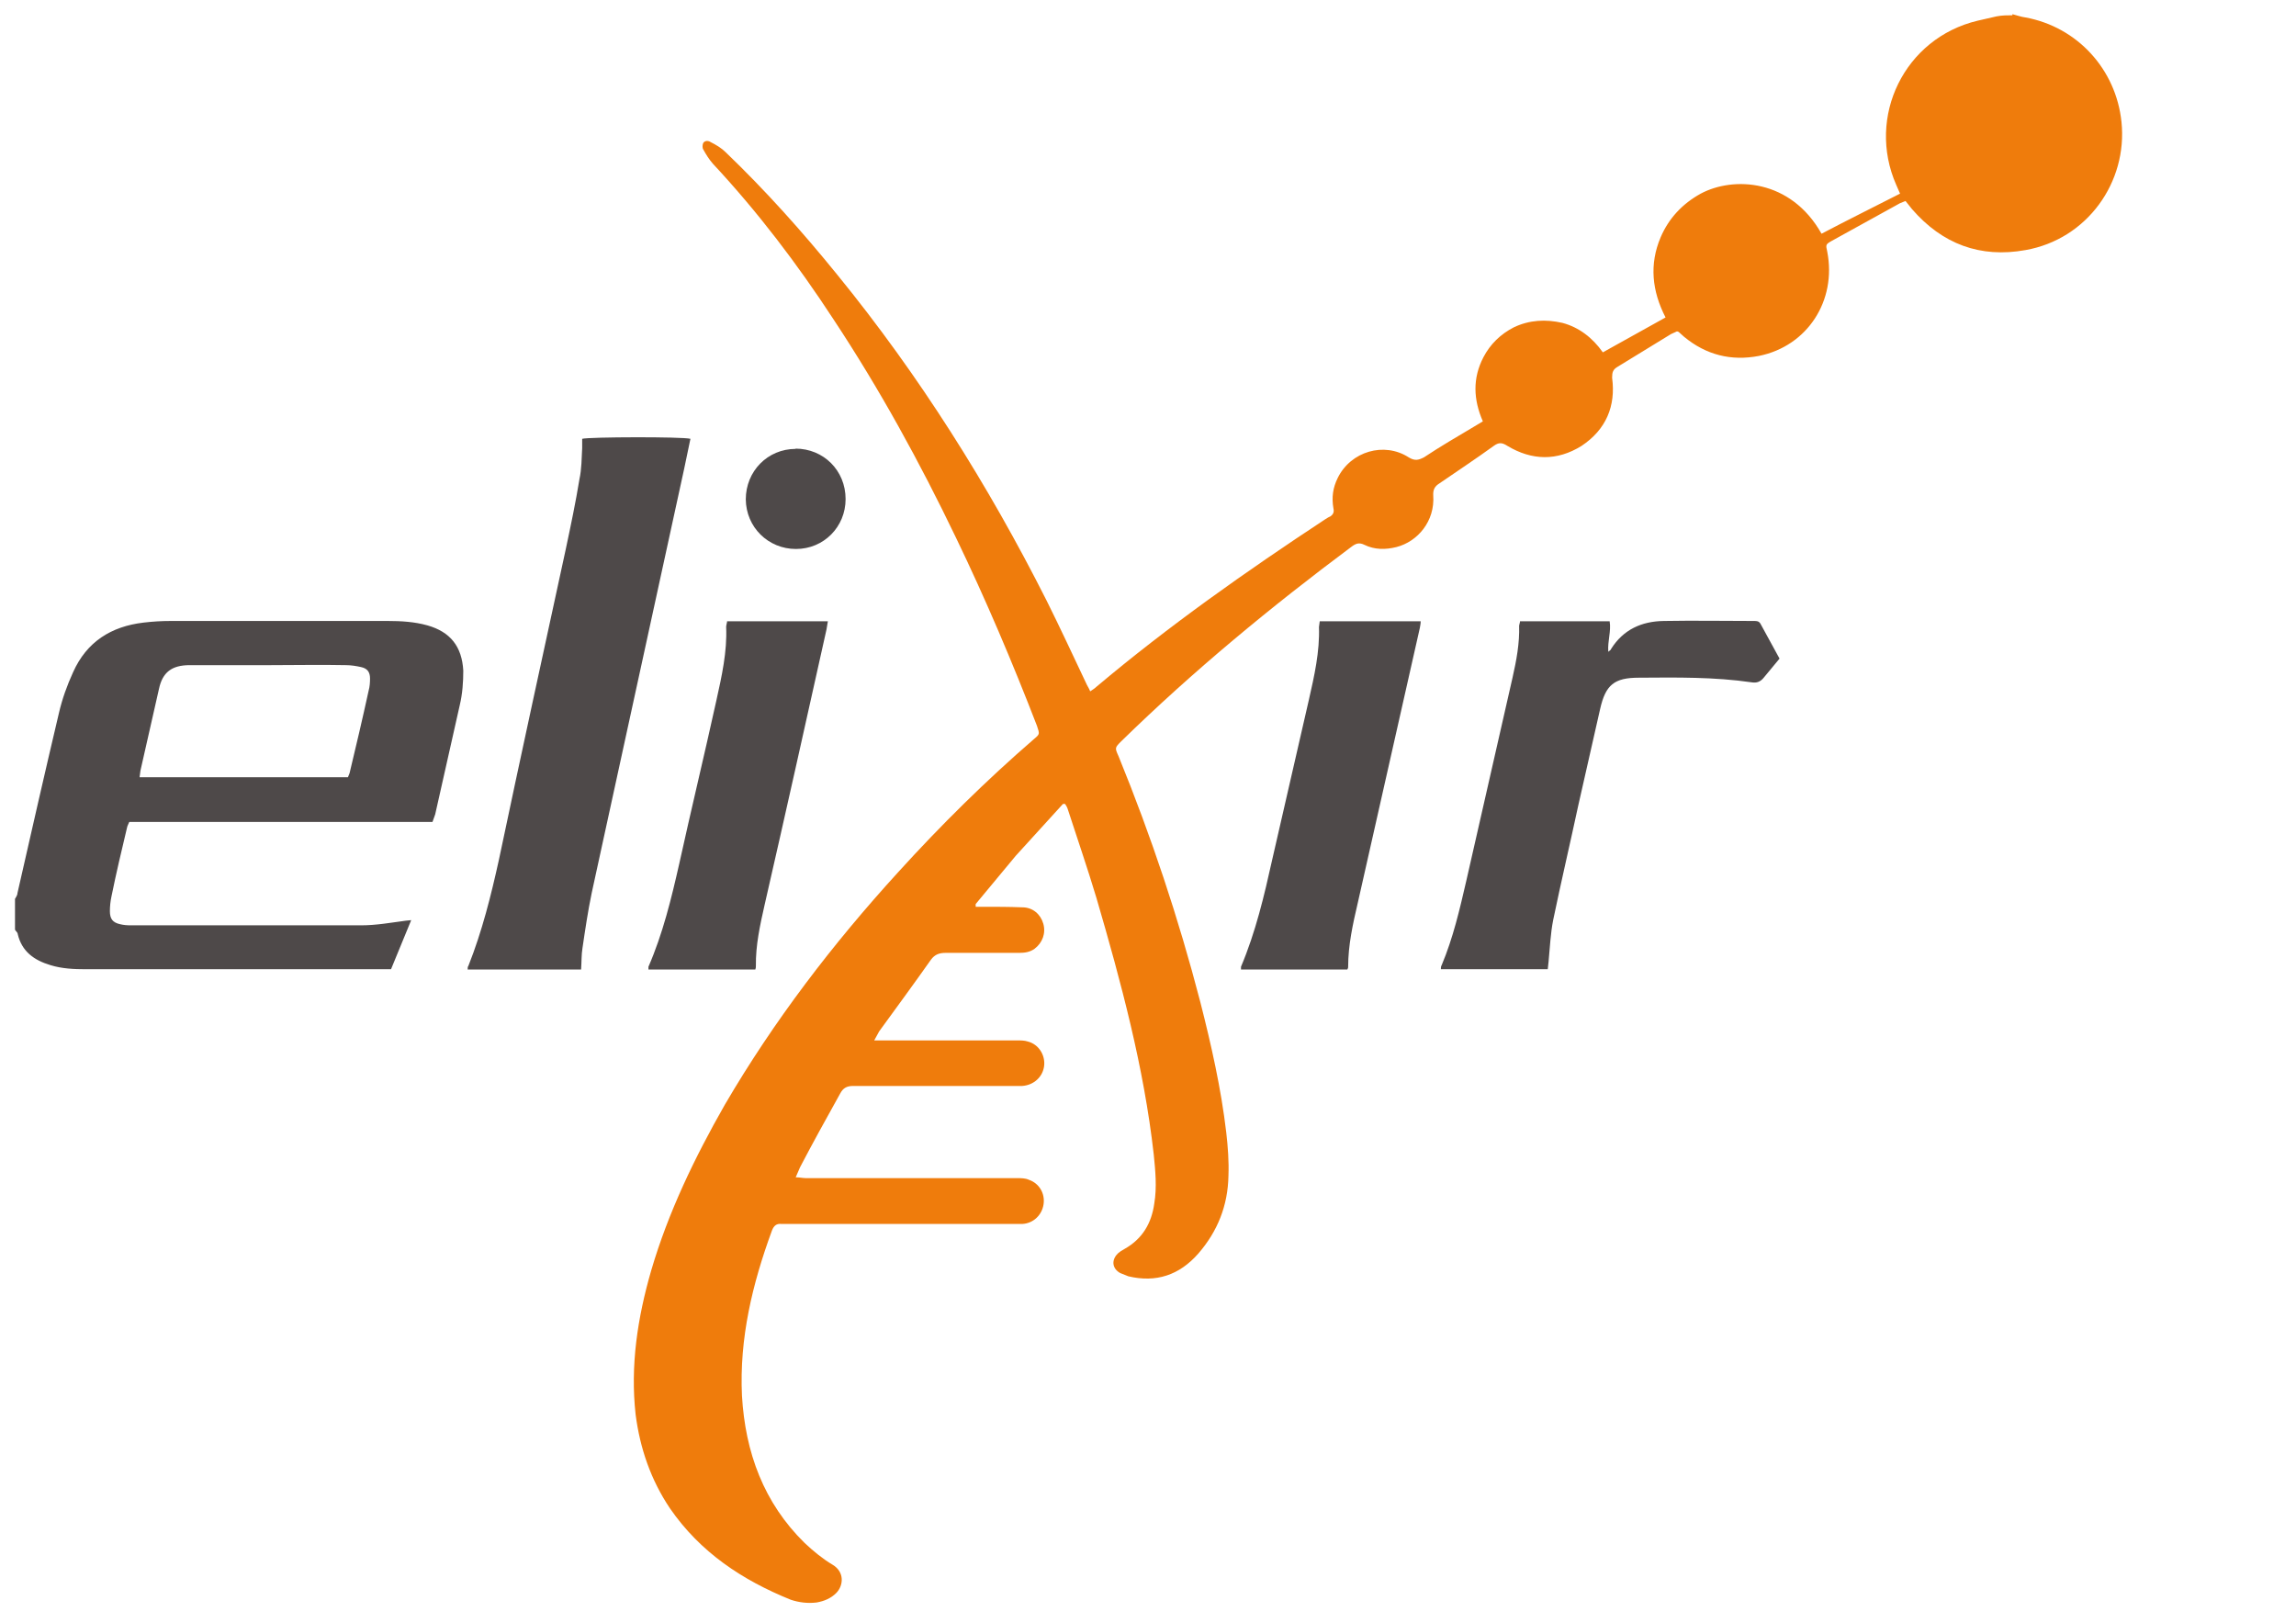 <svg id="Layer_1" xmlns="http://www.w3.org/2000/svg" viewBox="0 0 842 595"><style>.st0{fill:#EF7C0C;} .st1{fill:#4E4949;}</style><g id="oEHblm.tif"><path class="st0" d="M738 5.2c1.6.4 3.2 1 4.8 1.2 19 3.5 33.2 19 35.2 38.3 2.3 22-12.5 43-35.2 47-16.6 3-30.5-2.2-41.6-15l-2.4-3-2 .8-25 13.8c-2.3 1.3-2.3 1.4-1.7 4 3.5 18-7.3 34.6-25 38.2-10.3 2-19.5-.4-27.5-7l-2-1.8-.6-.2-2.2 1-19.6 12c-1.7 1-2 2-2 4 1.4 10.4-2.2 19-11.2 25-9 5.6-18.2 5.4-27.2 0-2-1.3-3.2-1.3-5 0-6.5 4.7-13.3 9.2-20 13.8-1.6 1-2.3 2.2-2.2 4.3.7 9.5-5.7 17-13.5 19-4 1-8 1-11.7-.8-2-1-3.2-.5-4.8.7-29.5 22-58 45.5-84.4 71.3-2.4 2.4-2.4 2.4-1 5.5 12 29.4 22 59.4 30 90.2 4 15.7 7.6 31.6 9.5 47.8.6 5.2 1 10.6.8 15.8-.2 11-4 20.4-11 28.5-7 8-15.5 10.8-25.7 8.4l-3-1.2c-2.7-1.5-3.3-4.3-1.3-6.7.8-1 2-1.6 3-2.2 6.5-3.7 9.8-9.4 10.8-16.6 1-6 .4-12-.2-18-3.6-32-12-63.2-21-94-3.3-11-7-21.7-10.5-32.5-.2-.7-.6-1.4-1-2h-.8l-17.3 19-14.7 17.7v1h2.4c5 0 9.8 0 14.7.2 3.8 0 6.7 2.5 7.7 6s-.3 7-3.2 9.2c-1.7 1.2-3.5 1.5-5.6 1.5h-27c-2.4 0-4 .6-5.4 2.5-6.2 8.8-12.6 17.5-19 26.3l-1.8 3.3h52.3c1.4 0 2.8 0 4 .4 4 1 6.5 5 6 9s-3.8 7-8 7.3h-62c-2.3 0-3.7.7-4.8 2.8-5 9-10 18-14.7 27l-1.6 3.7c1.5 0 2.6.3 3.7.3H373c1.4 0 3 0 4.3.6 3.8 1.3 6 5 5.4 9-.6 4-3.8 7-7.8 7.2h-88.3c-1.8-.2-2.8.6-3.5 2.4-7.2 19.6-12 39.6-11 60.6 1.2 20.8 8 39.3 23 54 3.2 3 6.6 5.8 10.3 8 4.3 2.6 4 7.5 1.3 10.3-2 2-4.4 3-7.2 3.5-3.3.4-6.5 0-9.5-1-17.8-7.2-33.2-17.4-44.3-33.5-7-10.4-11-22-12.6-34.4-2-18 .7-35.5 5.7-52.8 6.3-21.5 16-41.5 27-60.8 18-30.8 39.6-59 63.5-85.2 15.7-17.3 32.3-33.7 50-49 2-1.7 2-1.7 1-4.7-9-23.3-18.8-46.4-29.7-69-13.3-27.7-28-54.5-45-80.2-13.2-20.2-27.7-39.3-44.2-57-1.4-1.6-2.5-3.4-3.5-5.2-.4-.6-.3-1.8 0-2.4.7-1 2-.8 2.7-.3 2 1 4 2.2 5.5 3.7 14.6 14 28.2 29.2 41 45 30 36.8 55.3 77 76.7 119.4 5 10 9.7 20.2 14.5 30.3.4 1 1 1.7 1.5 3 1-.7 1.6-1 2.2-1.6 26.6-22.4 55-42.4 84-61.5.7-.4 1.2-.8 1.8-1 1.2-.8 1.5-1.7 1.2-3-.7-4-.2-7.6 1.6-11.2 4.8-9.7 17-13.3 26-7.5 2.3 1.4 3.6 1 5.6 0 6-4 12.4-7.7 18.6-11.4l3-1.8c-3.5-8-3.8-15.8.2-23.5 2.5-4.8 6.3-8.5 11.2-11 5.7-2.7 11.7-3 17.8-1.6 6 1.6 11 5.4 14.8 10.8l23-12.8c-5-9.7-6-19.5-1.8-29.4 3-7 8-12.3 14.7-16 12-6.4 33-5.4 44.3 14.7 9.5-5 19-9.7 28.8-14.7l-1.4-3.2c-11-25 3-53.8 29.8-60.2l7-1.6c2-.4 4-.4 5.8-.4z"/><path class="st1" d="M5.4 329.8c.4-.8 1-1.5 1-2.3 5-22 10-44 15.2-66 1.2-5.2 3-10.2 5.2-15 5-11.2 14-16.8 25.8-18.2 3.3-.4 6.6-.6 10-.6h79.6c5 0 9.8.3 14.5 1.6 8.5 2.4 12.7 7.8 13.2 16.6 0 4.2-.3 8.5-1.3 12.7l-9 40-1 2.8H47.4c-.3.8-.7 1.4-.8 2-2 8.4-4 16.8-5.7 25.2-.4 1.8-.6 3.7-.6 5.5 0 2.8 1 4.2 3.8 4.8 1.2.3 2.5.4 3.8.4h84.6c5.5 0 11-1 16.3-1.7l2-.2-7.4 18H31.5c-4.4 0-8.8-.2-13-1.5-6-1.8-10.5-5-12-11.4 0-.6-.7-1-1-1.6v-11.2zM51.2 285h76.4l.6-1.5c2.4-10 4.8-20.2 7-30.3.4-1.4.5-3 .5-4.4 0-2.4-1-3.7-3.3-4.2-1.8-.4-3.7-.7-5.5-.7-9.3-.2-18.5 0-27.7 0H69.6c-6.6 0-10 2.6-11.3 8.7l-6.8 30-.3 2.3zM213.3 355.5h-41.8c0-.6 0-1 .3-1.4 5-12.6 8.3-25.8 11.2-39 8-38 16.3-76 24.5-113.8 1.8-8.5 3.6-17 5-25.6.8-3.7.8-7.6 1-11.4v-3.4c2.5-.7 36.8-.8 39.7 0l-2.3 11L217 327.4c-1.4 6.7-2.4 13.5-3.4 20.3-.4 2.4-.3 5-.5 7.8zM557.6 227.8h32.7c.6 3.7-.8 7.2-.5 11.2.5-.5 1-.7 1-1 4.5-7.2 11.3-10.2 19.4-10.3 11-.2 22 0 33 0 1 0 1.8 0 2.4 1l7 12.8-5.8 7c-1.2 1.5-2.6 2-4.4 1.7-13.7-2-27.5-1.8-41.4-1.7-9 0-12.2 2.6-14.2 11.5l-8 35.3c-3 14-6.3 28-9.2 42-1 5-1.2 10.2-1.7 15.3l-.3 2.8h-39.2c0-.6 0-1 .3-1.5 4.2-10 6.6-20.4 9-30.8l17-74.7c1.4-6.2 2.6-12.5 2.4-19l.4-1.7zM484 227.8h37c0 1-.2 1.6-.3 2.4l-22.8 101c-1.8 7.7-3.5 15.4-3.5 23.3 0 .3 0 .5-.3 1h-39v-1c5.4-12.8 8.5-26 11.5-39.5l13.4-58.4c2-8.8 4-17.6 3.7-26.7l.3-2.2zM266.6 227.8h37l-.5 3c-7.5 33.7-15 67.4-22.7 101-1.7 7.5-3.3 14.8-3.2 22.4 0 .4 0 .7-.2 1.3h-39.2v-1c5.3-12.2 8.4-25 11.3-37.8 4.4-20 9.2-39.8 13.6-59.8 2-9 4-18 3.6-27 0-.7.3-1.4.4-2.2zM291.7 164.5c10.3 0 18.4 8 18.4 18.5 0 10.2-8 18.3-18.2 18.3s-18.3-8-18.4-18.2c0-10.3 8-18.5 18.3-18.5z"/></g></svg>